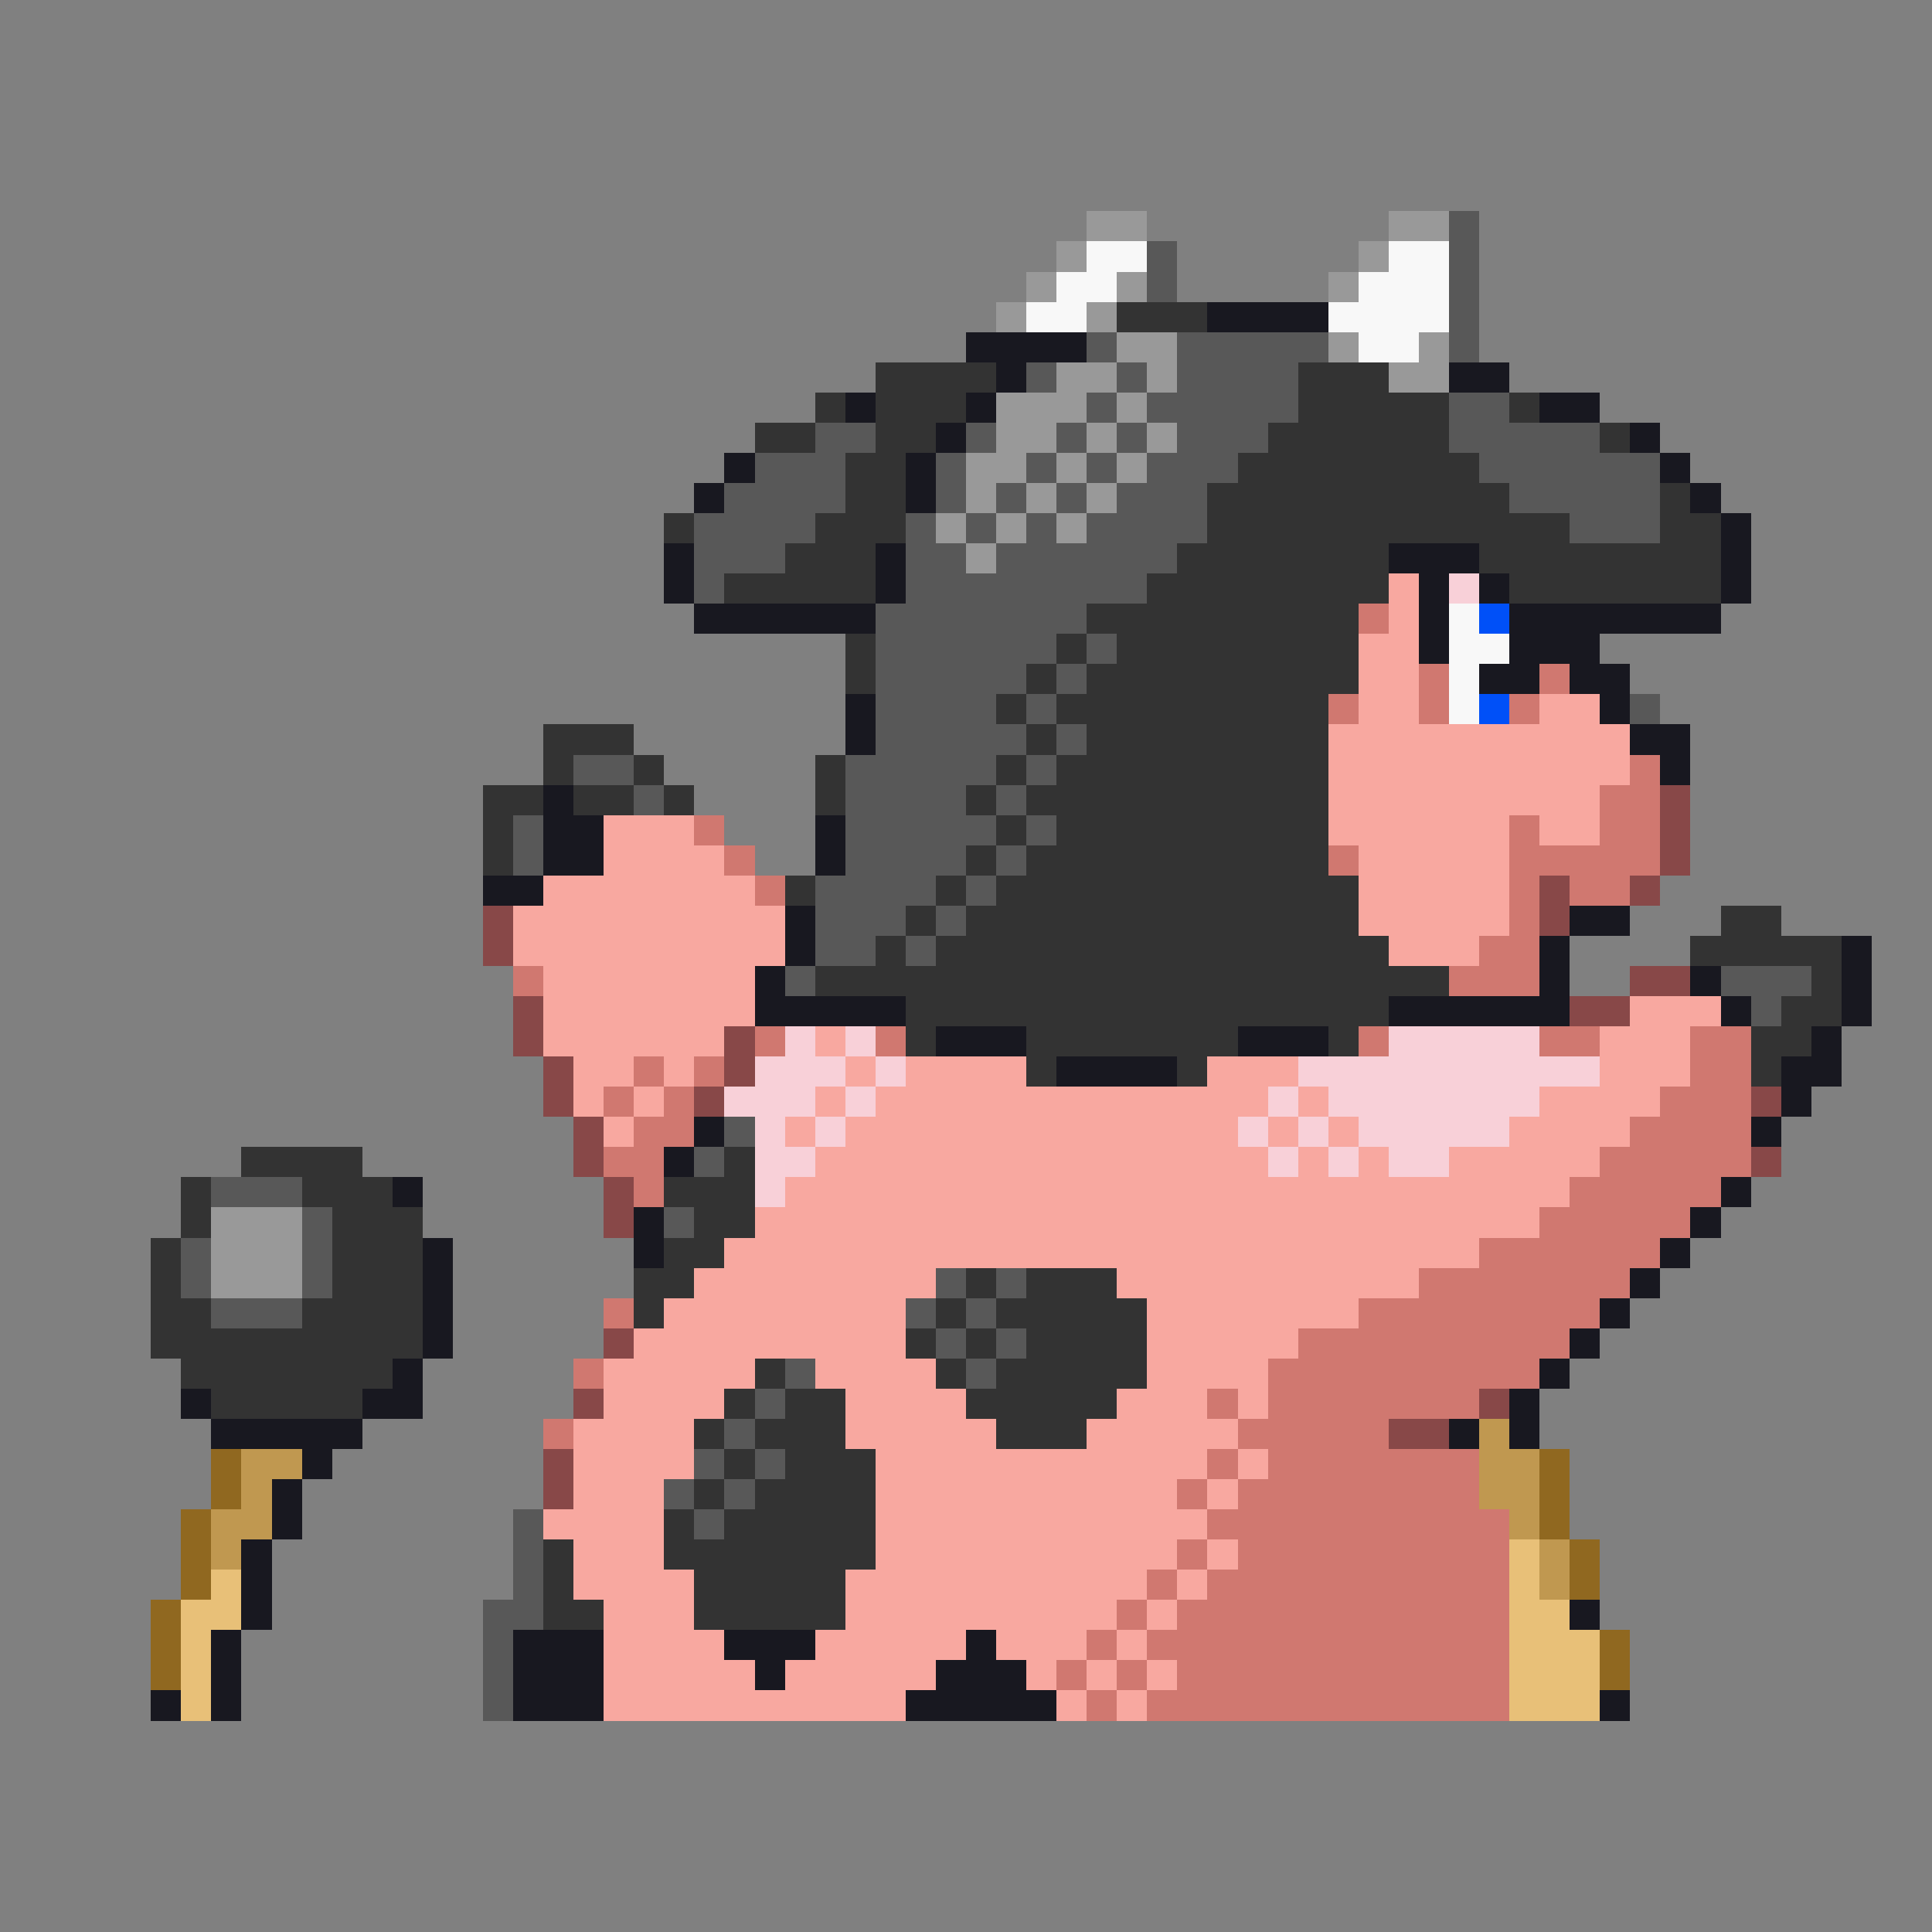 <svg xmlns="http://www.w3.org/2000/svg" viewBox="0 -0.5 64 64" shape-rendering="crispEdges">
<rect x="0" y="-0.5" width="64" height="64" fill="#808080" stroke="none"/>
<path stroke="#999999" d="M36 7h2M46 7h2M35 8h1M45 8h1M34 9h1M37 9h1M44 9h1M33 10h1M36 10h1M37 11h2M44 11h1M47 11h1M35 12h2M38 12h1M46 12h2M33 13h3M37 13h1M33 14h2M36 14h1M38 14h1M32 15h2M35 15h1M37 15h1M32 16h1M34 16h1M36 16h1M31 17h1M33 17h1M35 17h1M32 18h1M7 40h3M7 41h3M7 42h3" />
<path stroke="#585858" d="M48 7h1M38 8h1M48 8h1M38 9h1M48 9h1M48 10h1M36 11h1M39 11h5M48 11h1M34 12h1M37 12h1M39 12h4M36 13h1M38 13h5M48 13h2M27 14h2M32 14h1M35 14h1M37 14h1M39 14h3M48 14h5M25 15h3M31 15h1M34 15h1M36 15h1M38 15h3M49 15h6M24 16h4M31 16h1M33 16h1M35 16h1M37 16h3M50 16h5M23 17h4M30 17h1M32 17h1M34 17h1M36 17h4M52 17h3M23 18h3M30 18h2M33 18h6M23 19h1M30 19h8M29 20h7M29 21h6M36 21h1M29 22h5M35 22h1M29 23h4M34 23h1M54 23h1M29 24h5M35 24h1M19 25h2M28 25h5M34 25h1M21 26h1M28 26h4M33 26h1M17 27h1M28 27h5M34 27h1M17 28h1M28 28h4M33 28h1M27 29h4M32 29h1M27 30h3M31 30h1M27 31h2M30 31h1M26 32h1M57 32h3M58 33h1M24 37h1M23 38h1M7 39h3M10 40h1M22 40h1M6 41h1M10 41h1M6 42h1M10 42h1M31 42h1M33 42h1M7 43h3M30 43h1M32 43h1M31 44h1M33 44h1M26 45h1M32 45h1M25 46h1M24 47h1M23 48h1M25 48h1M22 49h1M24 49h1M17 50h1M23 50h1M17 51h1M17 52h1M16 53h2M16 54h1M16 55h1M16 56h1" />
<path stroke="#f8f8f8" d="M36 8h2M46 8h2M35 9h2M45 9h3M34 10h2M44 10h4M45 11h2M48 20h1M48 21h2M48 22h1M48 23h1" />
<path stroke="#333333" d="M37 10h3M29 12h4M43 12h3M27 13h1M29 13h3M43 13h5M50 13h1M25 14h2M29 14h2M42 14h6M53 14h1M28 15h2M41 15h8M28 16h2M40 16h10M55 16h1M22 17h1M27 17h3M40 17h12M55 17h2M26 18h3M39 18h7M49 18h8M24 19h5M38 19h8M50 19h7M36 20h9M28 21h1M35 21h1M37 21h8M28 22h1M34 22h1M36 22h9M33 23h1M35 23h9M18 24h3M34 24h1M36 24h8M18 25h1M21 25h1M27 25h1M33 25h1M35 25h9M16 26h2M19 26h2M22 26h1M27 26h1M32 26h1M34 26h10M16 27h1M33 27h1M35 27h9M16 28h1M32 28h1M34 28h10M26 29h1M31 29h1M33 29h12M30 30h1M32 30h13M57 30h2M29 31h1M31 31h15M56 31h5M27 32h21M60 32h1M30 33h16M59 33h2M30 34h1M34 34h7M44 34h1M58 34h2M34 35h1M39 35h1M58 35h1M8 38h4M24 38h1M6 39h1M10 39h3M22 39h3M6 40h1M11 40h3M23 40h2M5 41h1M11 41h3M22 41h2M5 42h1M11 42h3M21 42h2M32 42h1M34 42h3M5 43h2M10 43h4M21 43h1M31 43h1M33 43h5M5 44h9M30 44h1M32 44h1M34 44h4M6 45h7M25 45h1M31 45h1M33 45h5M7 46h5M24 46h1M26 46h2M32 46h5M23 47h1M25 47h3M33 47h3M24 48h1M26 48h3M23 49h1M25 49h4M22 50h1M24 50h5M18 51h1M22 51h7M18 52h1M23 52h5M18 53h2M23 53h5" />
<path stroke="#181820" d="M40 10h4M32 11h4M33 12h1M48 12h2M28 13h1M32 13h1M51 13h2M31 14h1M54 14h1M24 15h1M30 15h1M55 15h1M23 16h1M30 16h1M56 16h1M57 17h1M22 18h1M29 18h1M46 18h3M57 18h1M22 19h1M29 19h1M47 19h1M49 19h1M57 19h1M23 20h6M47 20h1M50 20h7M47 21h1M50 21h3M49 22h2M52 22h2M28 23h1M53 23h1M28 24h1M54 24h2M55 25h1M18 26h1M18 27h2M27 27h1M18 28h2M27 28h1M16 29h2M26 30h1M52 30h2M26 31h1M51 31h1M61 31h1M25 32h1M51 32h1M56 32h1M61 32h1M25 33h5M46 33h6M57 33h1M61 33h1M31 34h3M41 34h3M60 34h1M35 35h4M59 35h2M59 36h1M23 37h1M58 37h1M22 38h1M13 39h1M57 39h1M21 40h1M56 40h1M14 41h1M21 41h1M55 41h1M14 42h1M54 42h1M14 43h1M53 43h1M14 44h1M52 44h1M13 45h1M51 45h1M6 46h1M12 46h2M50 46h1M7 47h5M48 47h1M50 47h1M10 48h1M9 49h1M9 50h1M8 51h1M8 52h1M8 53h1M52 53h1M7 54h1M17 54h3M24 54h3M32 54h1M7 55h1M17 55h3M25 55h1M31 55h3M5 56h1M7 56h1M17 56h3M30 56h5M53 56h1" />
<path stroke="#f8a8a0" d="M46 19h1M46 20h1M45 21h2M45 22h2M45 23h2M51 23h2M44 24h10M44 25h10M44 26h9M20 27h3M44 27h6M51 27h2M20 28h4M45 28h5M18 29h7M45 29h5M17 30h9M45 30h5M17 31h9M46 31h3M18 32h7M18 33h7M54 33h3M18 34h6M27 34h1M53 34h3M19 35h2M22 35h1M28 35h1M30 35h4M40 35h3M53 35h3M19 36h1M21 36h1M27 36h1M29 36h13M43 36h1M51 36h4M20 37h1M26 37h1M28 37h13M42 37h1M44 37h1M50 37h4M27 38h15M43 38h1M45 38h1M48 38h5M26 39h26M25 40h26M24 41h25M23 42h8M37 42h10M22 43h8M38 43h7M21 44h9M38 44h5M20 45h5M27 45h4M38 45h4M20 46h4M28 46h4M37 46h3M41 46h1M19 47h4M28 47h5M36 47h5M19 48h4M29 48h11M41 48h1M19 49h3M29 49h10M40 49h1M18 50h4M29 50h11M19 51h3M29 51h10M40 51h1M19 52h4M28 52h10M39 52h1M20 53h3M28 53h9M38 53h1M20 54h4M27 54h5M33 54h3M37 54h1M20 55h5M26 55h5M34 55h1M36 55h1M38 55h1M20 56h10M35 56h1M37 56h1" />
<path stroke="#f8d0d8" d="M48 19h1M26 34h1M28 34h1M46 34h5M25 35h3M29 35h1M43 35h10M24 36h3M28 36h1M42 36h1M44 36h7M25 37h1M27 37h1M41 37h1M43 37h1M45 37h5M25 38h2M42 38h1M44 38h1M46 38h2M25 39h1" />
<path stroke="#d07870" d="M45 20h1M47 22h1M51 22h1M44 23h1M47 23h1M50 23h1M54 25h1M53 26h2M23 27h1M50 27h1M53 27h2M24 28h1M44 28h1M50 28h5M25 29h1M50 29h1M52 29h2M50 30h1M49 31h2M17 32h1M48 32h3M25 34h1M29 34h1M45 34h1M51 34h2M56 34h2M21 35h1M23 35h1M56 35h2M20 36h1M22 36h1M55 36h3M21 37h2M54 37h4M20 38h2M53 38h5M21 39h1M52 39h5M51 40h5M49 41h6M47 42h7M20 43h1M45 43h8M43 44h9M19 45h1M42 45h9M40 46h1M42 46h7M18 47h1M41 47h5M40 48h1M42 48h7M39 49h1M41 49h8M40 50h10M39 51h1M41 51h9M38 52h1M40 52h10M37 53h1M39 53h11M36 54h1M38 54h12M35 55h1M37 55h1M39 55h11M36 56h1M38 56h12" />
<path stroke="#0050f8" d="M49 20h1M49 23h1" />
<path stroke="#884848" d="M55 26h1M55 27h1M55 28h1M51 29h1M54 29h1M16 30h1M51 30h1M16 31h1M54 32h2M17 33h1M52 33h2M17 34h1M24 34h1M18 35h1M24 35h1M18 36h1M23 36h1M58 36h1M19 37h1M19 38h1M58 38h1M20 39h1M20 40h1M20 44h1M19 46h1M49 46h1M46 47h2M18 48h1M18 49h1" />
<path stroke="#c09850" d="M49 47h1M8 48h2M49 48h2M8 49h1M49 49h2M7 50h2M50 50h1M7 51h1M51 51h1M51 52h1" />
<path stroke="#906820" d="M7 48h1M51 48h1M7 49h1M51 49h1M6 50h1M51 50h1M6 51h1M52 51h1M6 52h1M52 52h1M5 53h1M5 54h1M53 54h1M5 55h1M53 55h1" />
<path stroke="#e8c078" d="M50 51h1M7 52h1M50 52h1M6 53h2M50 53h2M6 54h1M50 54h3M6 55h1M50 55h3M6 56h1M50 56h3" />
</svg>